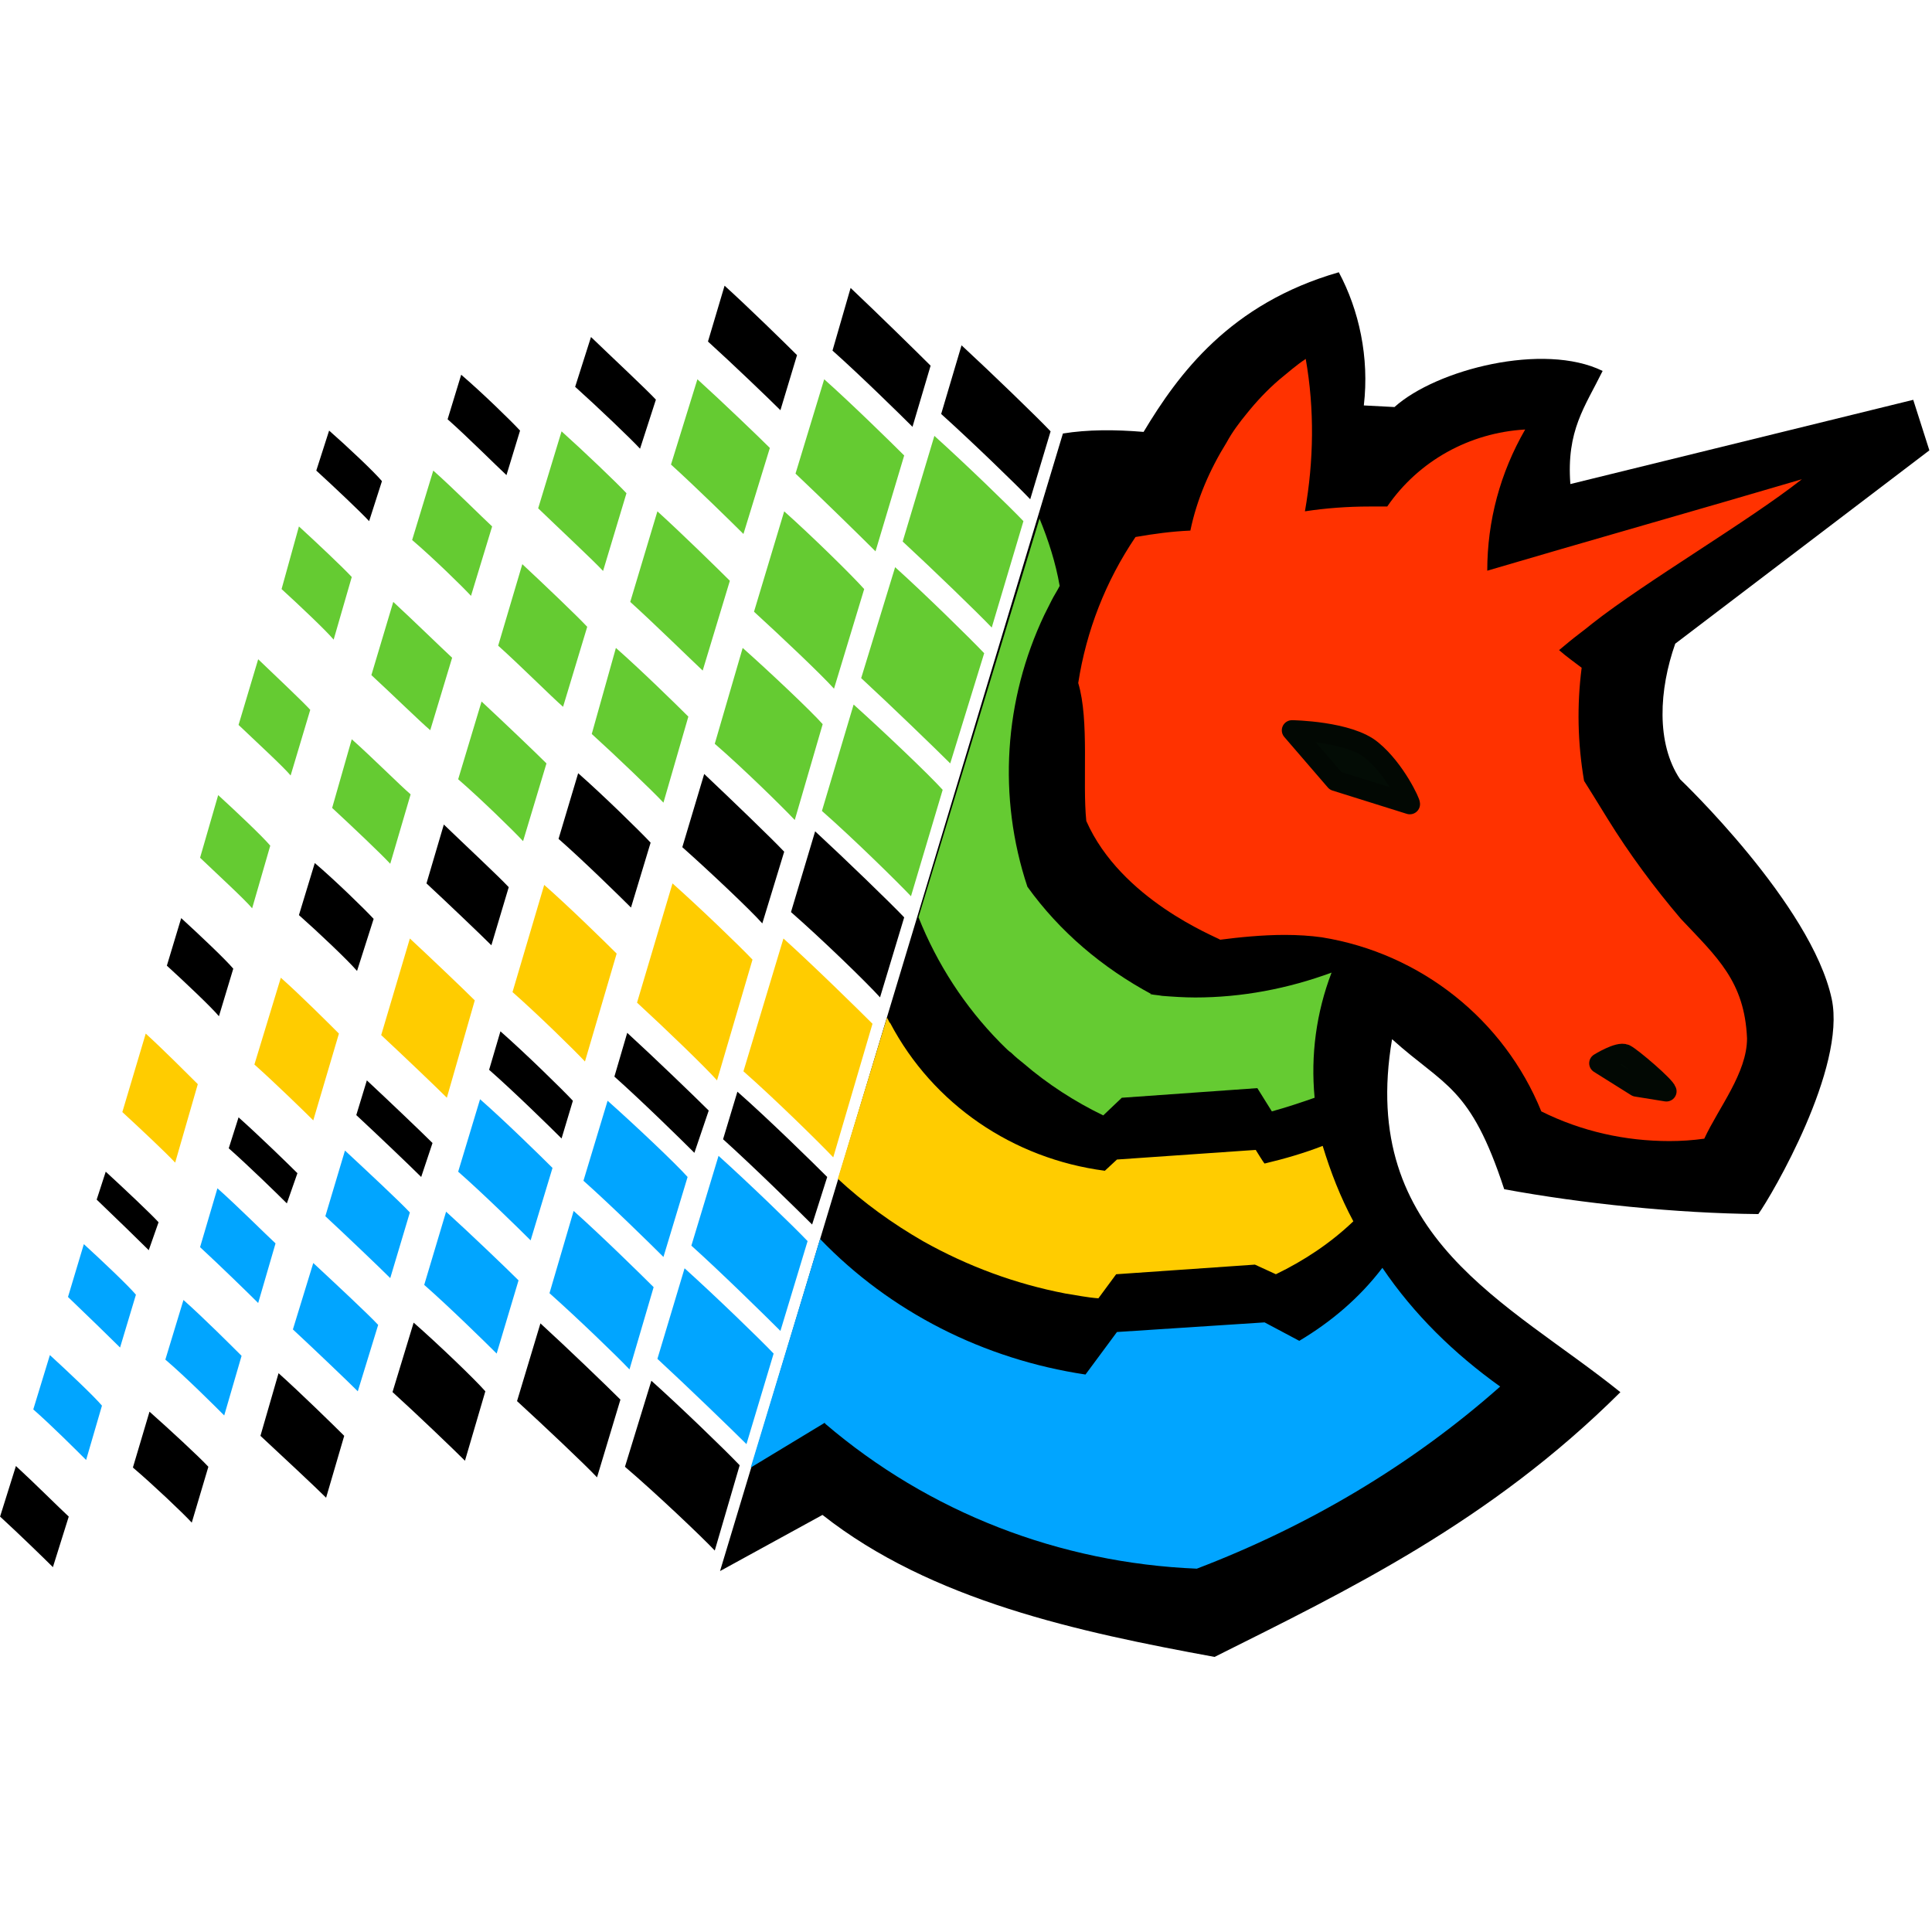 <?xml version="1.0" encoding="utf-8"?>
<!-- Generator: Adobe Illustrator 27.5.0, SVG Export Plug-In . SVG Version: 6.00 Build 0)  -->
<svg version="1.1" id="UIUCTF_2023_Pwny" xmlns="http://www.w3.org/2000/svg" xmlns:xlink="http://www.w3.org/1999/xlink" x="0px"
	 y="0px" viewBox="0 0 256 256" style="enable-background:new 0 0 256 256;" xml:space="preserve">
<style type="text/css">
	.st0{fill:#01A5FF;}
	.st1{fill:#FFCC00;}
	.st2{fill:#65CB32;}
	.st3{fill:#FF3200;}
	.st4{fill:#030C05;stroke:#020803;stroke-width:2.532;stroke-linejoin:round;}
</style>
<g id="Logo" transform="translate(126.01,-102.345)">
	<g id="Trails">
		<g id="Black_Trails">
			<path id="path3853-8-7-6-4-9-7-9" d="M-18.4,264.6c-1.9-1.9-7.8-7.7-11.8-11.3l1.9-6.3c4.1,3.6,10.1,9.5,11.9,11.3L-18.4,264.6z"
				/>
			<path id="path3849-5-6-6-8-8-6-8" d="M-21.2,223.2c4,3.5,9.9,9.2,11.8,11.3l3.2-10.6C-8,222-14,216.2-18,212.5L-21.2,223.2z"/>
			<path id="path3650-3-3-96-7-8-7-0" d="M-1.3,157.2c4,3.6,10,9.4,11.8,11.3l2.7-9c-1.8-1.9-7.8-7.7-11.8-11.4L-1.3,157.2z"/>
			<path id="path3722-5-0-0-6-3-9-4" d="M-28,296.5l-3.3,11.3c-1.8-1.9-7.8-7.6-11.9-11.1l3.5-11.4C-35.9,288.7-29.9,294.5-28,296.5
				L-28,296.5z"/>
			<path id="path9751-30-3-7-9" d="M-34,255.1c-1.7-1.7-7-6.9-10.6-10.1l1.7-5.8c3.6,3.3,9.1,8.6,10.8,10.3L-34,255.1z"/>
			<path id="path9755-2-0-5-0" d="M-35.6,214.6c3.6,3.2,9,8.3,10.6,10.1l2.9-9.5c-1.7-1.8-7-6.9-10.6-10.3L-35.6,214.6z"/>
			<path id="path9763-5-8-5-5" d="M-15.7,148.8c3.6,3.2,9,8.5,10.6,10.1l2.4-8.1c-1.7-1.7-7-6.9-10.6-10.3L-15.7,148.8z"/>
			<path id="path9765-9-9-6-5" d="M-43.8,287.8l-3.1,10.3c-1.7-1.8-7-6.8-10.6-10.1l3.1-10.3C-50.9,280.9-45.6,286-43.8,287.8
				L-43.8,287.8z"/>
			<path id="path9905-2-7-4-0" d="M-51.6,253.2c-1.5-1.5-6.4-6.3-9.6-9.1l1.5-5.1c3.3,2.9,8.2,7.7,9.6,9.2L-51.6,253.2z"/>
			<path id="path9909-4-0-8-1" d="M-52,213.5c3.2,2.8,8.1,7.6,9.6,9.1l2.6-8.6c-1.4-1.5-6.3-6.3-9.6-9.2L-52,213.5z"/>
			<path id="path9917-81-7-2-6" d="M-32.2,147.6c3.2,2.9,8.1,7.6,9.6,9.1l2.2-7.3c-1.5-1.5-6.4-6.3-9.6-9.2L-32.2,147.6z"/>
			<path id="path9919-2-3-4-0" d="M-61.7,286.7l-2.7,9.2c-1.5-1.5-6.4-6.2-9.6-9.1l2.8-9.2C-68,280.4-63.1,285.1-61.7,286.7z"/>
			<path id="path9949-6-2-3-2" d="M-70.2,258.3c-1.4-1.4-5.8-5.6-8.6-8.2l1.4-4.6c2.9,2.7,7.3,6.9,8.7,8.3L-70.2,258.3z"/>
			<path id="path9953-2-5-7-8" d="M-69.5,219.4c2.8,2.6,7.2,6.8,8.6,8.2l2.3-7.7c-1.3-1.4-5.8-5.6-8.6-8.3L-69.5,219.4z"/>
			<path id="path9961-1-6-4-8" d="M-49.8,153.6c2.9,2.6,7.3,6.8,8.6,8.2l2.1-6.5c-1.3-1.4-5.8-5.6-8.6-8.3L-49.8,153.6z"/>
			<path id="path9963-1-0-9-4" d="M-80.4,292.6l-2.4,8.2c-1.4-1.4-5.8-5.5-8.7-8.2l2.4-8.3C-86.2,286.9-81.8,291.2-80.4,292.6z"/>
			<path id="path9993-0-4-5-9" d="M-88,261.8c-1.3-1.3-5.1-5-7.7-7.3l1.3-4.1c2.7,2.4,6.7,6.3,7.8,7.4L-88,261.8z"/>
			<path id="path9997-4-7-4-8" d="M-86.4,223.6c2.6,2.3,6.5,6,7.7,7.4l2.2-6.9c-1.2-1.3-5.1-5.1-7.8-7.4L-86.4,223.6z"/>
			<path id="path10005-8-2-1-3" d="M-66.7,157.9c2.6,2.3,6.5,6.2,7.8,7.4l1.8-5.9c-1.2-1.3-5.1-5.1-7.8-7.4L-66.7,157.9z"/>
			<path id="path10007-6-4-6-4" d="M-98.4,296.7l-2.2,7.4c-1.2-1.3-5.1-5-7.8-7.3l2.2-7.4C-103.6,291.7-99.6,295.4-98.4,296.7
				L-98.4,296.7z"/>
			<path id="path10037-7-9-2-4" d="M-106.3,268c-1.2-1.2-4.6-4.5-6.9-6.7l1.2-3.7c2.4,2.2,6,5.6,7,6.7L-106.3,268z"/>
			<path id="path10041-4-8-4-9" d="M-103.9,230.3c2.3,2.1,5.9,5.5,6.9,6.7l1.9-6.3c-1-1.2-4.6-4.6-6.9-6.7L-103.9,230.3z"/>
			<path id="path10049-9-7-1-1" d="M-84.1,164.7c2.3,2.1,5.9,5.5,7,6.7l1.7-5.3c-1-1.2-4.6-4.6-7-6.7L-84.1,164.7z"/>
			<path id="path10051-9-8-4-7" d="M-116.9,303.3l-2.1,6.7c-1.2-1.2-4.6-4.5-7-6.7l2.1-6.7C-121.5,298.8-118.1,302.2-116.9,303.3
				L-116.9,303.3z"/>
		</g>
		<g id="Blue_Trails">
			<path id="path3875-9-8-8-6-8-2-74" class="st0" d="M-27.1,293.7c-1.9-1.9-7.9-7.7-11.8-11.3l3.6-12c4,3.6,10,9.4,11.8,11.3
				L-27.1,293.7z"/>
			<path id="path3873-0-9-2-0-8-8-7" class="st0" d="M-22.6,278.7c-1.9-1.9-7.8-7.7-11.8-11.3l3.6-11.9c4,3.6,10,9.4,11.8,11.3
				L-22.6,278.7z"/>
			<path id="path9747-3-3-7-8" class="st0" d="M-42.6,283.8c-1.7-1.8-7-6.9-10.6-10.1l3.2-10.9c3.6,3.2,9,8.5,10.6,10.1L-42.6,283.8
				z"/>
			<path id="path9749-0-3-7-3" class="st0" d="M-38.1,268.9c-1.7-1.7-7-6.9-10.6-10.1l3.2-10.6c3.6,3.2,9,8.3,10.6,10.1L-38.1,268.9
				z"/>
			<path id="path9901-6-6-9-5" class="st0" d="M-60.2,281.7c-1.5-1.5-6.4-6.3-9.6-9.1l2.9-9.7c3.2,2.9,8.1,7.6,9.6,9.1L-60.2,281.7z
				"/>
			<path id="path9903-9-8-9-5" class="st0" d="M-55.7,266.7c-1.5-1.5-6.4-6.3-9.6-9.1l2.9-9.6c3.2,2.8,8.1,7.6,9.6,9.1L-55.7,266.7z
				"/>
			<path id="path9945-9-6-0-6" class="st0" d="M-78.6,286.7c-1.4-1.4-5.8-5.6-8.6-8.2l2.7-8.8c2.8,2.6,7.3,6.8,8.6,8.2L-78.6,286.7z
				"/>
			<path id="path9947-3-5-4-7" class="st0" d="M-74.3,271.7c-1.4-1.4-5.8-5.6-8.6-8.2l2.6-8.7c2.8,2.6,7.3,6.8,8.6,8.2L-74.3,271.7z
				"/>
			<path id="path9989-8-1-8-0" class="st0" d="M-96.3,289.9c-1.3-1.3-5.1-5.1-7.8-7.4l2.4-7.9c2.6,2.3,6.5,6.2,7.7,7.4L-96.3,289.9z
				"/>
			<path id="path9991-5-0-5-0" class="st0" d="M-91.8,275c-1.3-1.3-5.1-5-7.7-7.4l2.3-7.8c2.6,2.3,6.5,6.2,7.7,7.3L-91.8,275z"/>
			<path id="path10033-8-9-7-0" class="st0" d="M-114.6,295.8c-1.2-1.2-4.6-4.6-7-6.7l2.2-7.2c2.3,2.1,5.9,5.5,6.9,6.7L-114.6,295.8
				z"/>
			<path id="path10035-4-3-4-5" class="st0" d="M-110.1,280.9c-1.2-1.2-4.6-4.5-6.9-6.7l2.1-7c2.3,2.1,5.9,5.5,6.9,6.7L-110.1,280.9
				z"/>
		</g>
		<g id="Yellow_Trails_00000117644161084734655930000002923902999210281624_">
			<path id="path3851-8-7-06-8-2-6-1" class="st1" d="M-10.4,238c-1.9-1.9-7.8-7.7-11.8-11.3l-5.3,17.6c4.1,3.6,10.1,9.5,11.9,11.4
				L-10.4,238z"/>
			<path id="path9753-9-8-6-3" class="st1" d="M-26.3,229.5c-1.7-1.8-7-6.9-10.6-10.1l-4.7,15.8c3.6,3.3,9.1,8.6,10.6,10.3
				L-26.3,229.5z"/>
			<path id="path9907-2-9-5-4" class="st1" d="M-44.3,228.7c-1.5-1.5-6.4-6.3-9.6-9.1l-4.2,14.2c3.3,2.9,8.2,7.7,9.6,9.2
				L-44.3,228.7z"/>
			<path id="path9951-80-6-7-5" class="st1" d="M-63.1,234.9c-1.4-1.4-5.8-5.6-8.6-8.2l-3.8,12.8c2.9,2.7,7.3,6.9,8.7,8.3
				L-63.1,234.9z"/>
			<path id="path9995-6-8-3-25" class="st1" d="M-81.1,239.3c-1.3-1.3-5.1-5.1-7.7-7.4l-3.5,11.5c2.7,2.4,6.7,6.3,7.8,7.4
				L-81.1,239.3z"/>
			<path id="path10039-2-2-9-66" class="st1" d="M-99.8,246c-1.2-1.2-4.6-4.6-6.9-6.7l-3.1,10.4c2.4,2.2,6,5.6,7,6.7L-99.8,246z"/>
		</g>
		<g id="Green_Trails">
			<path id="path3847-0-4-46-8-8-7-4" class="st2" d="M-12.9,195.7c4,3.6,9.9,9.2,11.8,11.3l-4.2,14.1c-1.8-1.9-7.7-7.7-11.8-11.3
				L-12.9,195.7z"/>
			<path id="path3845-9-3-2-9-8-0-0" class="st2" d="M-11.9,192.2l4.5-14.7c4,3.6,10,9.5,11.8,11.4l-4.5,14.6
				C-2,201.6-8,195.8-11.9,192.2L-11.9,192.2z"/>
			<path id="path3843-6-0-8-7-6-1-4" class="st2" d="M-2.2,160.1c4,3.6,10,9.4,11.8,11.3l-4.2,14.1c-1.8-1.9-7.8-7.7-11.8-11.4
				L-2.2,160.1z"/>
			<path id="path9757-5-4-5-4" class="st2" d="M-27.6,188.2c3.6,3.2,9,8.3,10.6,10.1l-3.7,12.7c-1.7-1.8-6.9-6.9-10.6-10.1
				L-27.6,188.2z"/>
			<path id="path9759-4-7-2-6" class="st2" d="M-26.1,183.4l4-13.3c3.6,3.2,9,8.5,10.6,10.3l-4,13.2
				C-17.2,191.7-22.6,186.6-26.1,183.4L-26.1,183.4z"/>
			<path id="path9761-0-6-0-1" class="st2" d="M-16.8,152.6c3.6,3.2,9,8.5,10.6,10.1l-3.8,12.7c-1.7-1.7-7-6.9-10.6-10.3
				L-16.8,152.6z"/>
			<path id="path9911-7-3-0-6" class="st2" d="M-44.4,188.2c3.2,2.8,8.1,7.6,9.6,9.1l-3.3,11.4c-1.4-1.5-6.3-6.2-9.5-9.1
				L-44.4,188.2z"/>
			<path id="path9913-7-3-3-6" class="st2" d="M-42.5,182.1l3.6-12c3.2,2.9,8.1,7.7,9.6,9.2l-3.6,11.9
				C-34.5,189.7-39.4,184.9-42.5,182.1L-42.5,182.1z"/>
			<path id="path9915-54-3-7-9" class="st2" d="M-33.6,152.6c3.2,2.9,8.1,7.6,9.6,9.1l-3.5,11.4c-1.5-1.5-6.4-6.3-9.6-9.2
				L-33.6,152.6z"/>
			<path id="path9955-1-8-0-6" class="st2" d="M-62.2,195.3c2.8,2.6,7.2,6.8,8.6,8.2l-3.1,10.3c-1.3-1.4-5.6-5.6-8.6-8.2
				L-62.2,195.3z"/>
			<path id="path9957-0-7-9-4" class="st2" d="M-60,187.9l3.2-10.8c2.9,2.7,7.3,6.9,8.6,8.3l-3.2,10.6
				C-52.9,194.7-57.2,190.4-60,187.9L-60,187.9z"/>
			<path id="path9959-5-9-7-3" class="st2" d="M-51.6,159.5c2.9,2.6,7.3,6.8,8.6,8.2l-3.1,10.3c-1.3-1.4-5.8-5.6-8.6-8.3
				L-51.6,159.5z"/>
			<path id="path9999-6-0-3-3" class="st2" d="M-79.4,200.3c2.6,2.3,6.5,6.2,7.8,7.3l-2.7,9.2c-1.2-1.3-5.1-5-7.7-7.4L-79.4,200.3z"
				/>
			<path id="path10001-2-8-7-8" class="st2" d="M-76.8,191.8l2.9-9.7c2.6,2.4,6.5,6.2,7.8,7.4l-2.9,9.6
				C-70.3,198-74.3,194.1-76.8,191.8L-76.8,191.8z"/>
			<path id="path10003-5-6-9-5" class="st2" d="M-68.6,164.7c2.6,2.3,6.5,6.2,7.8,7.4l-2.8,9.2c-1.2-1.3-5.1-5.1-7.8-7.4
				L-68.6,164.7z"/>
			<path id="path10043-0-3-9-7" class="st2" d="M-97.1,207.7c2.3,2.1,5.9,5.5,6.9,6.7l-2.4,8.3c-1-1.2-4.6-4.5-6.9-6.7L-97.1,207.7z
				"/>
			<path id="path10045-6-0-8-3" class="st2" d="M-94.4,198.4l2.6-8.7c2.3,2.2,5.9,5.6,6.9,6.7l-2.6,8.7
				C-88.5,203.9-92.1,200.6-94.4,198.4L-94.4,198.4z"/>
			<path id="path10047-2-1-8-4" class="st2" d="M-86.4,172.1c2.3,2.1,5.9,5.5,7,6.7l-2.4,8.3c-1-1.2-4.6-4.6-6.9-6.7L-86.4,172.1z"
				/>
		</g>
	</g>
	<g id="Pwny" transform="matrix(1.069,0,0,1.063,-610,-307.72)">
		<path id="Base" d="M691.9,441.9l-2-6.3l-42.5,10.5c-0.5-6.7,1.8-9.6,4-14.1c-7.3-3.6-20.6-0.2-25.8,4.5l-3.8-0.2
			c0.7-6-0.6-11.9-3.1-16.6c-13.5,3.9-19.9,12.7-24.2,19.9c-3.6-0.3-6.9-0.3-10,0.2L542,581.6l12.7-7c13.5,10.7,31.8,14.6,48.6,17.7
			c16.5-8.3,34.1-16.8,50.3-33c-13.8-11.2-32.5-19.2-28.3-44c6.5,5.9,9.7,5.8,13.9,18.7c9.7,1.8,21.3,3,31.5,3.1
			c1.7-2.4,10.9-18.2,9.1-26.8c-2.5-11.8-18.8-27.4-18.8-27.4c-3-4.5-2.6-11.2-0.6-16.9L691.9,441.9z"/>
		<path id="Neck_Bottom" class="st0" d="M624.1,543.8c-2.8,3.7-6.3,6.7-10.3,9.1l-4.3-2.3l-18.3,1.2l-3.9,5.3
			c-12.6-1.9-24.2-7.8-32.9-16.9l-8.6,28.5l9.2-5.6v0.1c12.9,11.1,29.1,17.4,46.1,18.1c13.8-5.3,26.6-12.9,37.6-22.7
			C633,554.5,628,549.6,624.1,543.8z"/>
		<path id="Neck_Middle" class="st1" d="M609.5,530.8c-0.2-0.2-0.9-1.4-1.1-1.7l-17.2,1.2l-1.5,1.4c-11.4-1.5-21.3-8.3-26.6-18.4v0
			c0,0-0.1-0.1-0.1-0.1c-0.1-0.2-0.2-0.4-0.3-0.6l-6.1,20.1c3.2,3,6.8,5.6,10.6,7.8c5.5,3.1,11.4,5.3,17.6,6.5
			c1.3,0.2,2.7,0.5,4.1,0.6l2.2-3l17.2-1.2l2.6,1.2c3.5-1.7,6.8-3.9,9.6-6.6c-1.6-3-2.8-6.1-3.8-9.4
			C614.4,529.5,612,530.2,609.5,530.8z"/>
		<path id="Neck_Top" class="st2" d="M600.9,510.1c-1.4,0-2.8-0.1-4.1-0.2c-0.5-0.1-0.9-0.1-1.4-0.2c0,0,0.1,0.1,0.1,0.1l-0.2-0.1
			c0,0,0.1,0,0.1,0c0,0,0.1,0,0.1,0c-6.1-3.3-11.4-7.8-15.4-13.4c-3.7-11.2-2.9-23.3,2.1-33.9c0.3-0.6,0.6-1.2,0.9-1.8
			c0.3-0.6,0.7-1.2,1-1.8c-0.5-2.9-1.4-5.7-2.5-8.4l-15,49.7c2.3,5.8,5.7,11.1,10.1,15.6l0.6,0.6c0.2,0.2,0.5,0.5,0.8,0.7
			c0.5,0.5,1,0.9,1.5,1.3c3,2.6,6.4,4.8,9.9,6.5l2.3-2.2l16.8-1.2l1.8,2.9c1.8-0.5,3.6-1.1,5.3-1.7c-0.5-5.3,0.2-10.6,2.1-15.6
			C612.4,509,606.7,510.1,600.9,510.1z"/>
		<path id="Head" class="st3" d="M652,487.8c-0.9-1.5-2.9-4.7-2.9-4.7c-0.8-4.7-0.9-9.4-0.3-14.1c-0.9-0.7-1.9-1.4-2.8-2.2l1.2-1
			c0.7-0.6,2.2-1.7,2.9-2.3c6.7-5.3,19.3-12.7,26-18c-11.1,3.3-27.9,8.1-39,11.4c0-6.2,1.6-12.2,4.7-17.6
			c-6.9,0.4-13.2,3.9-17.1,9.6c-0.7,0-1.5,0-2.2,0c-2.7,0-5.4,0.2-8,0.6c1.1-6.3,1.2-12.7,0.1-19c-1.2,0.8-2.2,1.7-3.3,2.6
			c-1.5,1.3-2.8,2.7-4,4.2c-0.9,1.1-1.8,2.3-2.5,3.6c-2.1,3.4-3.7,7.1-4.5,11c-2.3,0.1-4.5,0.4-6.8,0.8c-3.7,5.5-6.1,11.7-7.1,18.2
			c1.4,4.7,0.5,12.3,1,17.2c4.3,9.8,16,14.4,16.6,14.8c2.3-0.3,5.2-0.6,8-0.6c1.6,0,3.2,0.1,4.6,0.3c12.3,2,22.6,10.3,27.2,21.7
			c5,2.5,10.4,3.7,15.9,3.7c1.4,0,2.9-0.1,4.3-0.3c1.8-3.9,5.3-8.2,5.3-12.5c-0.3-7.1-3.7-10.1-8.2-14.9
			C657.8,496.4,654.7,492.2,652,487.8z"/>
		<path id="Nose" class="st4" d="M654.2,517.2c-0.8-0.4-3.2,1.1-3.2,1.1l4.6,2.9l3.7,0.6C659.2,521.2,655,517.6,654.2,517.2
			L654.2,517.2z"/>
		<path id="Eye" class="st4" d="M622.8,479.3c-2.8-2.4-9.9-2.5-9.9-2.5l5.4,6.3l9.2,2.9C627.6,485.9,625.7,481.7,622.8,479.3
			L622.8,479.3z"/>
	</g>
</g>
</svg>
